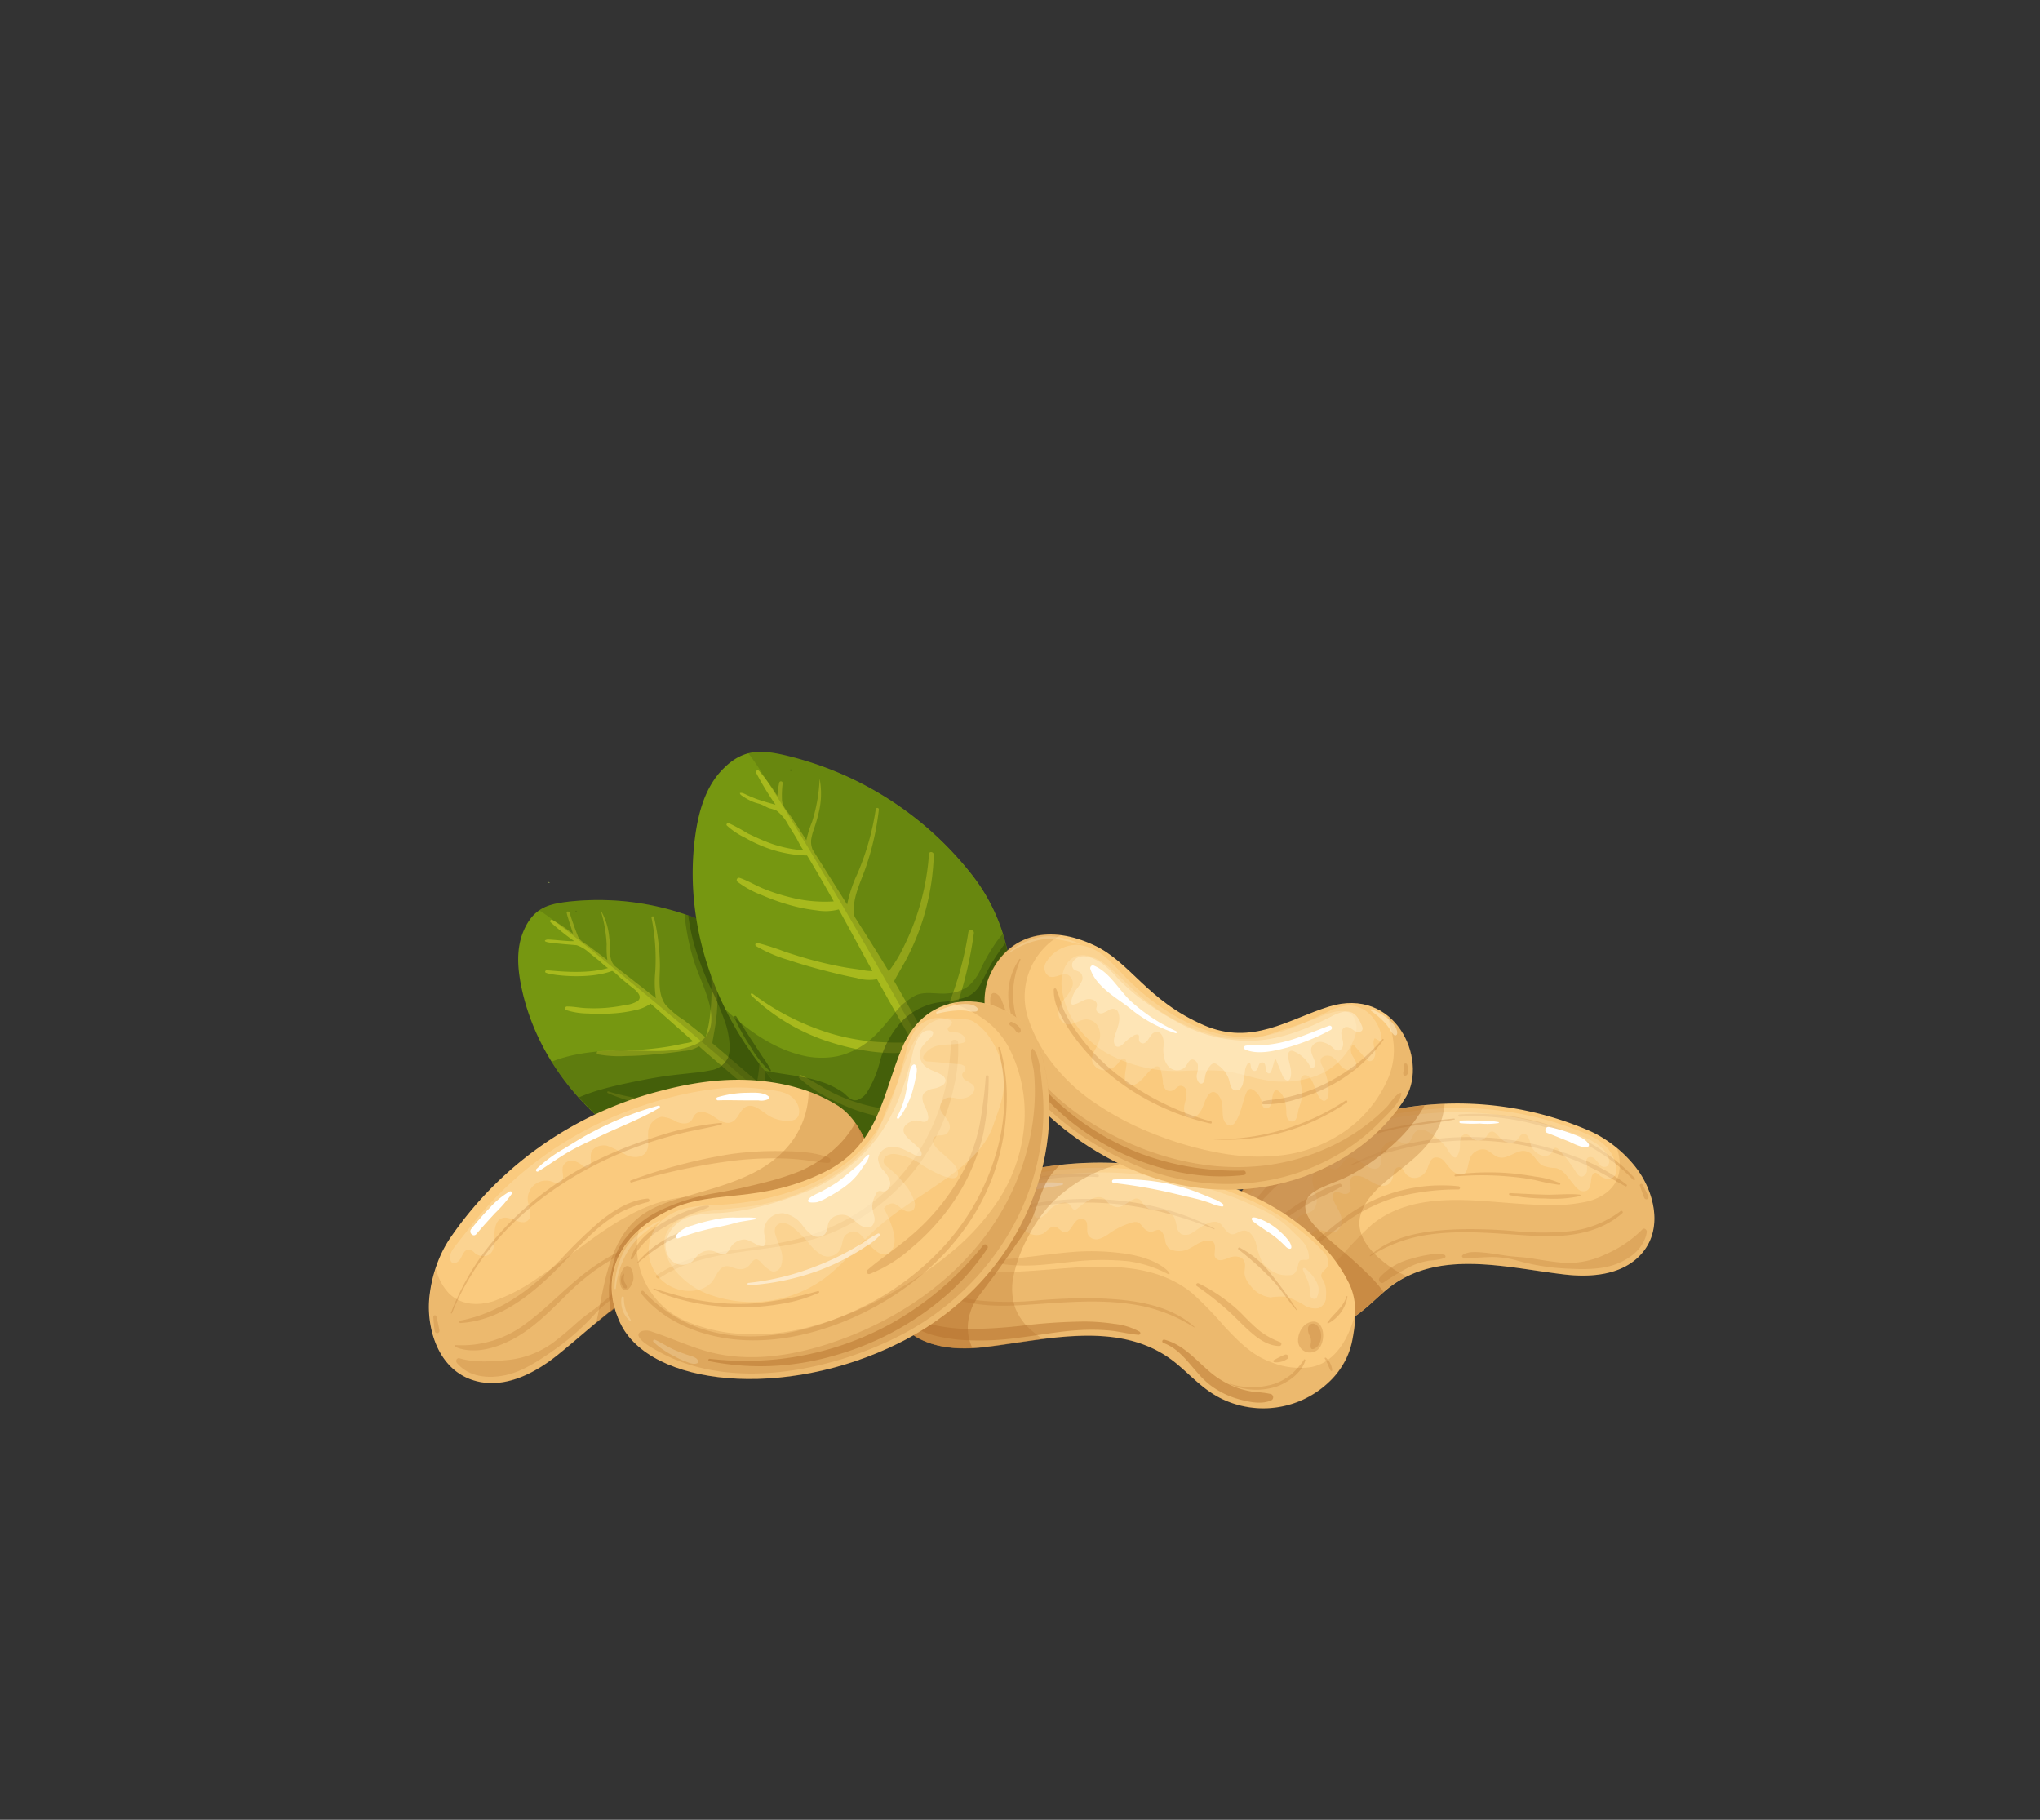 <svg id="Cashew" xmlns="http://www.w3.org/2000/svg" viewBox="0 0 370 330"><rect x="0" y="0" width="370" height="330" fill="#333333" stroke="none"/><defs><style>.cls-1{fill:#769711;}.cls-2{fill:#a7b91d;}.cls-3{opacity:0.15;}.cls-19,.cls-4{fill:#182d04;}.cls-10,.cls-17,.cls-5,.cls-9{opacity:0.25;}.cls-19,.cls-6{opacity:0.37;}.cls-7{fill:#faca7e;}.cls-11,.cls-12,.cls-14,.cls-8,.cls-9{fill:#b6732e;}.cls-10,.cls-11,.cls-12,.cls-14,.cls-16,.cls-17,.cls-18,.cls-19,.cls-8,.cls-9{isolation:isolate;}.cls-8{opacity:0.2;}.cls-10,.cls-16{fill:#fff0cf;}.cls-11{opacity:0.3;}.cls-12,.cls-15,.cls-16{opacity:0.5;}.cls-13{fill:#fff;}.cls-14{opacity:0.49;}.cls-17{fill:#d59039;}.cls-18{fill:#e4ff71;opacity:0.4;}</style></defs><path class="cls-1" d="M123.14,211.65c3.43,1.34,7.14,2.31,10.79,1.77a23.82,23.82,0,0,0,11.71-6.17,13.72,13.72,0,0,0,1.31-1.44,10.06,10.06,0,0,0,1.76-3.17c.65-2.09,0-4.31-.33-6.4a76.26,76.26,0,0,0-2.12-10.37,27.31,27.31,0,0,0-12-15.36,49.1,49.1,0,0,0-31.15-7c-4,.45-6.45,1.34-8.16,5.33-1.34,3.14-1.09,6.73-.4,10.07C97.59,193.73,109.08,206.16,123.14,211.65Z"/><path class="cls-2" d="M139.54,200.87c.89.75,1.8,1.56,2.72,2.36-.46.37-.91.78-1.39,1.13a18,18,0,0,1-2.57,1.54,18.8,18.8,0,0,1-5.67,1.72,25.2,25.2,0,0,1-5.95.11c-1.88-.17-3.71-.71-5.58-.87-.24,0-.39.36-.15.47a20.18,20.18,0,0,0,5.83,1.39,25.93,25.93,0,0,0,6.1.09,20.63,20.63,0,0,0,6.22-1.67,12.54,12.54,0,0,0,4.37-2.89,29.83,29.83,0,0,0,2.95,2.17,14.92,14.92,0,0,0,1.31-1.44c-.92-.73-1.83-1.46-2.72-2.22a39.29,39.29,0,0,0,.94-9.67,44,44,0,0,0-1.39-9.81.4.4,0,0,0-.78.16,39.1,39.1,0,0,1,.84,9.59,44.12,44.12,0,0,1-.38,4.73,35.31,35.31,0,0,1-.76,3.68c-1.47-1.28-2.93-2.56-4.4-3.82l-.36-.31a10.13,10.13,0,0,0,.07-1.65c0-.81.15-1.63.2-2.45a44.87,44.87,0,0,0,.06-4.92,59.1,59.1,0,0,0-1.23-9.74.42.42,0,0,0-.51-.3.42.42,0,0,0-.31.48,49,49,0,0,1,.92,9.66c0,1.54-.07,3.07-.2,4.61a22.23,22.23,0,0,1-.3,2.57,4.77,4.77,0,0,1-.13.51l-7.64-6.53-.44-.36a5.37,5.37,0,0,1,.13-.92c.15-.89.32-1.78.45-2.68a34.65,34.65,0,0,0,.34-5.29,35.15,35.15,0,0,0-1.75-10.57c-.14-.43-.83-.29-.7.15a35.6,35.6,0,0,1,1.37,10.36,37,37,0,0,1-.44,5.15A21.47,21.47,0,0,1,128,188v.14c-1.29-1.06-2.6-2.09-3.91-3.12a15.66,15.66,0,0,1-3.4-2.83c-1.46-2.08-1-4.8-1-7.16a40.36,40.36,0,0,0-1.07-8.69c-.07-.28-.51-.19-.45.09a38,38,0,0,1,.68,9.76,19.93,19.93,0,0,0,.11,4.82l-7.48-5.85a3.07,3.07,0,0,1-.68-1.22,6.93,6.93,0,0,1-.17-1.57,14.37,14.37,0,0,0-.13-2.36,12,12,0,0,0-1.58-5,24.64,24.64,0,0,1,1.11,6.25,16,16,0,0,0,.13,2.85c-1.06-.82-2.13-1.63-3.2-2.43-.79-.59-1.8-1-2.18-2-.31-.76-1.25-3.3-1.43-4.11-.07-.32-.62-.39-.57-.07.09.64,1,3.23,1.16,3.85a30.41,30.41,0,0,0-3.75-2.53c-.25-.13-.56.18-.34.4a44.42,44.42,0,0,0,4.28,3.44c-1,.09-3.84-.29-4.79-.28-.28,0-1,.27,0,.49s5.08.5,5.26.54a6.4,6.4,0,0,1,2.24,1.34l1.78,1.42c.22.17,1.49,1.42,1.7,1.36-4.25,1.3-10.16.44-11.2.43-.21,0-.35.32-.13.43.92.47,7.76,1.3,12-.31.17-.07,1.29,1,1.46,1.18l1.65,1.37c.68.58,2.74,1.84,1.58,2.89a5.64,5.64,0,0,1-2.4.76c-.89.19-1.79.32-2.69.42a26.74,26.74,0,0,1-4,.12c-1.26,0-2.54-.32-3.78-.3a.34.34,0,0,0-.32.36.33.33,0,0,0,.2.29,13.21,13.21,0,0,0,4,.62,30.14,30.14,0,0,0,4.25,0,24.3,24.3,0,0,0,4.07-.56,7.8,7.8,0,0,0,3-1.22c2.58,2.26,5.13,4.55,7.69,6.82a6,6,0,0,1-1.5.37c-.73.15-1.47.31-2.21.45-1.47.27-3,.46-4.46.6s-3.23.23-4.85.28a38,38,0,0,0-4.27.15.27.27,0,0,0-.17.34.29.29,0,0,0,.17.17,21.17,21.17,0,0,0,5.21.3c1.65,0,3.3-.13,5-.28s3.54-.34,5.29-.62a6.38,6.38,0,0,0,2.89-.85c1.1,1,2.2,1.93,3.31,2.88l4.73,4.06a51.26,51.26,0,0,1-5.15,1.77,32.49,32.49,0,0,1-6.42,1.07,36.81,36.81,0,0,1-12.94-1.6c-.2-.06-.27.21-.09.3a29.57,29.57,0,0,0,13.25,2.47,27.38,27.38,0,0,0,12.41-3.11Z"/><g class="cls-3"><path class="cls-4" d="M134.24,170.51a49.1,49.1,0,0,0-31.15-7,11.49,11.49,0,0,0-5.32,1.59c3.12,1.42,40.54,32.5,48.81,41.11l.37-.44a10.06,10.06,0,0,0,1.76-3.17c.65-2.09,0-4.31-.33-6.4a76.26,76.26,0,0,0-2.12-10.37A27.31,27.31,0,0,0,134.24,170.51Z"/></g><g class="cls-3"><path class="cls-4" d="M104.49,165.47a.16.16,0,1,0-.16-.16A.16.16,0,0,0,104.49,165.47Z"/></g><g class="cls-5"><path class="cls-4" d="M148.38,196.24a76.26,76.26,0,0,0-2.12-10.37,27.31,27.31,0,0,0-12-15.36,47.77,47.77,0,0,0-10.11-4.73c.13,1.36.33,2.72.59,4.06a37.91,37.91,0,0,0,1.31,5c.51,1.47,1.13,2.89,1.67,4.34.83,2.22,1.7,4.8,1.11,7.19a4.83,4.83,0,0,1-3.12,3.19c-3.4,1.37-7.31,1-10.89.95-4.68-.06-9.42.13-13.88,1.68l-.89.34a48.16,48.16,0,0,0,23.11,19.12c3.43,1.34,7.14,2.31,10.79,1.77a23.82,23.82,0,0,0,11.71-6.17,13.72,13.72,0,0,0,1.31-1.44,10.06,10.06,0,0,0,1.76-3.17C149.36,200.55,148.75,198.33,148.38,196.24Z"/></g><g class="cls-6"><path class="cls-4" d="M148.38,196.23a76.26,76.26,0,0,0-2.12-10.37,27.31,27.31,0,0,0-12-15.36,47.68,47.68,0,0,0-9.43-4.49,38.47,38.47,0,0,0,1,5,54,54,0,0,0,3.12,8.25,52.54,52.54,0,0,1,2.7,6.49,15.7,15.7,0,0,1,.65,3.33,6.22,6.22,0,0,1-.25,2.71,4.12,4.12,0,0,1-3.11,2.29,27.21,27.21,0,0,1-3.24.48c-1.31.15-2.62.28-3.93.44-2.42.3-4.8.76-7.19,1.25-2.07.43-4.13.89-6.15,1.5A29.36,29.36,0,0,0,105,199a48.38,48.38,0,0,0,18.17,12.59c3.43,1.34,7.14,2.31,10.79,1.77a23.82,23.82,0,0,0,11.71-6.17,15.5,15.5,0,0,0,1.29-1.4,10.06,10.06,0,0,0,1.76-3.17C149.36,200.54,148.75,198.32,148.38,196.23Z"/></g><path class="cls-1" d="M145.7,201.41c3.43,3,7.34,5.7,11.81,6.59,4.31.86,11.09.1,16.21-2.26a19.74,19.74,0,0,0,2.13-1.13,12.27,12.27,0,0,0,3.38-3c1.64-2.16,1.85-5,2.3-7.58.75-4.32,1.73-8.55,1.89-13a33.77,33.77,0,0,0-7.55-22.91A60.76,60.76,0,0,0,142.55,137c-4.81-1.14-8.07-1.14-11.73,2.78-2.88,3.09-4.09,7.37-4.69,11.54C123.48,169.85,131.64,189.13,145.7,201.41Z"/><path class="cls-2" d="M169.31,195.76c.72,1.25,1.43,2.56,2.17,3.88-.7.24-1.39.53-2.09.73a22.54,22.54,0,0,1-3.64.72,23.37,23.37,0,0,1-7.32-.38,31.37,31.37,0,0,1-7-2.36c-2.11-1-4-2.4-6.12-3.37-.28-.12-.61.26-.38.49a24.5,24.5,0,0,0,6.2,4.06,31.84,31.84,0,0,0,7.06,2.66,25.25,25.25,0,0,0,7.94.68,15.49,15.49,0,0,0,6.3-1.53A38.39,38.39,0,0,0,175,205.1a19.74,19.74,0,0,0,2.13-1.13c-.76-1.23-1.52-2.46-2.24-3.72A47.82,47.82,0,0,0,180,189.4a54.07,54.07,0,0,0,2.51-12,.5.5,0,1,0-1-.13,48.22,48.22,0,0,1-3,11.5,54.71,54.71,0,0,1-2.42,5.35,41.87,41.87,0,0,1-2.44,4c-1.17-2.1-2.33-4.2-3.51-6.29-.1-.17-.19-.34-.29-.5a13,13,0,0,0,.78-1.89c.39-.94.85-1.84,1.25-2.77A57.66,57.66,0,0,0,174,181a71.57,71.57,0,0,0,2.64-11.84.51.51,0,0,0-.51-.51.5.5,0,0,0-.49.37,59.77,59.77,0,0,1-3,11.62c-.65,1.79-1.36,3.55-2.16,5.28a23.25,23.25,0,0,1-1.43,2.87,5.14,5.14,0,0,1-.37.54c-2-3.61-4.08-7.21-6.15-10.8l-.36-.61c.19-.35.36-.7.54-1,.55-1,1.12-1.93,1.65-2.92a43.34,43.34,0,0,0,5-19c0-.55-.83-.69-.87-.12a44.2,44.2,0,0,1-2.76,12.64,46.05,46.05,0,0,1-2.67,5.8A25.06,25.06,0,0,1,161.3,176a.76.76,0,0,1-.11.14c-2-3.34-4.1-6.61-6.19-9.9-.62-3,1-6,2-8.86a49,49,0,0,0,2.4-10.56.27.27,0,0,0-.25-.31.28.28,0,0,0-.31.24,47.54,47.54,0,0,1-3.3,11.63,24.54,24.54,0,0,0-1.89,5.65l-6.26-9.94a4,4,0,0,1-.28-1.7,9,9,0,0,1,.47-1.91c.31-.92.61-1.84.83-2.79a14.39,14.39,0,0,0,.25-6.46A30.17,30.17,0,0,1,147.3,149a19.93,19.93,0,0,0-1.05,3.37q-1.33-2.1-2.7-4.17c-.67-1-1.68-1.91-1.72-3.18a17.68,17.68,0,0,1,.13-3,.32.32,0,0,0-.31-.33.31.31,0,0,0-.32.24,19.25,19.25,0,0,0-.34,2.4,38.62,38.62,0,0,0-3.31-4.53c-.23-.26-.72,0-.55.32a52.76,52.76,0,0,0,3.53,5.8c-1.14-.29-2.26-.62-3.37-1-.55-.2-1.1-.44-1.64-.67s-1-.57-1.45-.44c0,.27.29.44.51.58a9.85,9.85,0,0,0,2,1.07c.35.13.72.22,1.08.33.62.19,1.14.55,1.73.79a5.84,5.84,0,0,1,1.36.44,7.75,7.75,0,0,1,2.05,2.5l1.48,2.39c.18.29,1.13,2.28,1.41,2.29a22.48,22.48,0,0,1-6.81-1.55c-1.16-.45-2.3-1-3.41-1.52a32.47,32.47,0,0,0-3.43-1.86c-.24-.09-.54.22-.33.44a13.41,13.41,0,0,0,3.25,2.18,26.63,26.63,0,0,0,3.86,1.82,22.47,22.47,0,0,0,7.43,1.42c1.67,2.74,3.27,5.53,4.84,8.33a25.09,25.09,0,0,1-8.09-.79,33.36,33.36,0,0,1-4.66-1.52c-1.44-.58-2.81-1.45-4.28-1.94a.41.41,0,0,0-.4.71,17.2,17.2,0,0,0,4.39,2.4,39.4,39.4,0,0,0,4.95,1.77,30.44,30.44,0,0,0,5,1,9.48,9.48,0,0,0,4-.17c2.06,3.71,4.06,7.44,6.1,11.16a7.14,7.14,0,0,1-1.9-.2c-.92-.13-1.85-.25-2.76-.4-1.83-.31-3.65-.71-5.45-1.17s-3.85-1.09-5.76-1.72a46.14,46.14,0,0,0-5-1.6.32.32,0,0,0-.36.27.31.31,0,0,0,.12.3,26.12,26.12,0,0,0,5.93,2.54c1.94.65,3.91,1.23,5.89,1.75s4.26,1.09,6.41,1.5a7.94,7.94,0,0,0,3.72.22q1.31,2.38,2.64,4.74c1.27,2.24,2.54,4.47,3.8,6.71a60.46,60.46,0,0,1-6.73-.1,40.17,40.17,0,0,1-7.92-1.45,45.89,45.89,0,0,1-14.39-7.29c-.2-.16-.4.13-.23.3A36.39,36.39,0,0,0,150.62,189c4.92,1.56,10.58,2.52,15.75,1.6Q167.78,193.12,169.31,195.76Z"/><g class="cls-5"><path class="cls-4" d="M180.27,171.47a34,34,0,0,0-2.37,4.2,8.7,8.7,0,0,1-2.2,3.1,7,7,0,0,1-3.76,1.37c-1.92.21-4-.44-5.84.34a12.29,12.29,0,0,0-4.13,3.59c-1.05,1.23-2.05,2.52-3.22,3.65a14.23,14.23,0,0,1-6.61,3.76,14.79,14.79,0,0,1-7.06-.2c-5.12-1.32-9.64-4.6-13.46-8.18a59.8,59.8,0,0,0,14.08,18.31c3.43,3,7.34,5.7,11.81,6.59,4.31.86,11.09.1,16.21-2.26a19.74,19.74,0,0,0,2.13-1.13,12.27,12.27,0,0,0,3.38-3c1.64-2.16,1.85-5,2.3-7.58.75-4.32,1.73-8.55,1.89-13a34.57,34.57,0,0,0-1.52-11.7A18.87,18.87,0,0,0,180.27,171.47Z"/></g><g class="cls-6"><path class="cls-4" d="M179.91,174.6c-.77,1.29-1.41,2.66-2.15,4a5,5,0,0,1-2.74,2.3,18.55,18.55,0,0,1-4.3.81,12,12,0,0,0-7.46,3.82,17.44,17.44,0,0,0-3.64,6.86A19.69,19.69,0,0,1,157.3,198a3.47,3.47,0,0,1-1.81,1.48c-1.15.3-1.81-.8-2.62-1.39a15.53,15.53,0,0,0-4.19-2,21.93,21.93,0,0,0-3-.75c-2.17-.42-4.37-.66-6.53-1.09l-.44-.1a57.79,57.79,0,0,0,7,7.25c3.43,3,7.34,5.7,11.81,6.59,4.31.86,11.09.1,16.21-2.26a19.74,19.74,0,0,0,2.13-1.13,12.27,12.27,0,0,0,3.38-3c1.64-2.16,1.85-5,2.3-7.58.75-4.32,1.73-8.55,1.89-13a35.26,35.26,0,0,0-1.08-10A39.9,39.9,0,0,0,179.91,174.6Z"/></g><g class="cls-3"><path class="cls-4" d="M175.87,158.21A60.75,60.75,0,0,0,142.55,137c-2.65-.63-4.82-.91-6.85-.38,3,3,33.52,54.82,39.54,68.31l.61-.36a12.27,12.27,0,0,0,3.38-3c1.64-2.16,1.85-5,2.3-7.58.75-4.32,1.73-8.55,1.89-13A33.76,33.76,0,0,0,175.87,158.21Z"/></g><g class="cls-3"><path class="cls-4" d="M143.44,139.87a.19.19,0,0,0,.15-.24.23.23,0,0,0-.15-.15.19.19,0,0,0-.15.24A.23.23,0,0,0,143.44,139.87Z"/></g><path class="cls-7" d="M221.93,230.07a12.3,12.3,0,0,0,1.21,3.38,5.29,5.29,0,0,0,.29.52,13.53,13.53,0,0,0,2.65,3.24,16,16,0,0,0,18.07,2.45c2.91-1.5,4.88-3.76,7.32-5.78,9.09-7.53,21.64-4,32.27-2.77,4.75.56,10.07.13,13.48-3.22s3.41-8,1.78-12.14a16.75,16.75,0,0,0-2.69-4.53,23,23,0,0,0-5.06-4.53,20.14,20.14,0,0,0-3.2-1.73,60.39,60.39,0,0,0-42.32-1.91c-6.58,2.06-12.53,5-17.59,9.79-.59.57-1.16,1.15-1.7,1.76a25.63,25.63,0,0,0-4.05,6C221,223.54,221.31,226.92,221.93,230.07Z"/><path class="cls-8" d="M221.4,225.46c1,3.88,3.19,8.25,7.49,9a13,13,0,0,0,6.73-.86c3.26-1.18,5.5-3.57,7.84-6a60.3,60.3,0,0,1,5.4-5.56c5.82-4.73,13.58-4.72,20.69-4.21,3.41.24,6.82.6,10.25.66a29.7,29.7,0,0,0,8.25-.64c2.67-.71,5.06-2.36,5.61-5.23a8.58,8.58,0,0,0-.43-4.46,24.14,24.14,0,0,1,3.08,3.07c3.83,4.6,5.62,12.05.91,16.67-3.41,3.35-8.73,3.78-13.48,3.22-10.63-1.25-23.18-4.76-32.27,2.77-2.44,2-4.41,4.28-7.32,5.78a16,16,0,0,1-18.07-2.45,13.49,13.49,0,0,1-3-3.76,12.28,12.28,0,0,1-1.2-3.38A23.91,23.91,0,0,1,221.4,225.46Z"/><path class="cls-9" d="M264.71,202.09c12.38-.89,24.26,3.46,31.84,11.61.18.19-.2.4-.38.21-7.33-7.69-19.65-12.13-31.44-11.4C264.41,202.53,264.39,202.12,264.71,202.09Z"/><path class="cls-9" d="M245.1,211.16c12.18-6.34,27.58-6.36,40.23-1.54A33.93,33.93,0,0,1,295,214.8a.19.19,0,0,1-.23.31c-2.76-1.5-5.4-3.11-8.31-4.36a48.76,48.76,0,0,0-9.36-2.9,51.8,51.8,0,0,0-20.68,0,63.82,63.82,0,0,0-11.22,3.45C245.08,211.33,245,211.2,245.1,211.16Z"/><path class="cls-9" d="M248.46,227.7c4.2-3.79,10.44-4.56,15.88-4.77a91.93,91.93,0,0,1,10.23.31,50.83,50.83,0,0,0,9.79.07,18.56,18.56,0,0,0,9.58-3.7c.22-.18.53.19.32.37-4.55,4-10.69,4.44-16.47,4.1-6.51-.37-13-1.16-19.48-.06a26.29,26.29,0,0,0-9.77,3.78C248.48,227.84,248.4,227.75,248.46,227.7Z"/><path class="cls-10" d="M279,210.7a2.8,2.8,0,0,0,.87.7,7.64,7.64,0,0,0,2.27.41c1.47.23,2.41,2,3.31,3a4,4,0,0,0,1,1,1.43,1.43,0,0,0,1.33.1c.78-.41.72-1.52.88-2.39.08-.41.34-.88.75-.85a1.17,1.17,0,0,1,.57.35,2.85,2.85,0,0,0,1.52.75A1.49,1.49,0,0,0,293,213a2.1,2.1,0,0,0,.12-1.26c-.57-4.53-4.83-6-8.6-7.37a60,60,0,0,0-10.12-2.63,60.73,60.73,0,0,0-20.66.16,64.52,64.52,0,0,0-8,2,45.74,45.74,0,0,0-15.59,8c-4.16,3.43-7.76,8.43-6.52,14.11a5,5,0,0,0,1.2,2.49,2.41,2.41,0,0,0,2.55.64c.79-.34,1.27-1.17,2.05-1.51,1.33-.58,2.75.45,4,1.1a8.36,8.36,0,0,0,2.44.77,2.55,2.55,0,0,0,1.42-.11,2,2,0,0,0,1-1.69,6.15,6.15,0,0,0-.31-2c-.22-.79-.38-1.77.23-2.32,1-.94,2.71.48,4,0,1-.37,1.32-1.8,1-2.87s-1.07-2-1.39-3a1.33,1.33,0,0,1,0-1c.41-.81,1.47,0,2,0a1,1,0,0,0,1.09-.56,1.4,1.4,0,0,0,.05-.54c0-.93-.32-2.1.86-2.18,1.42-.1,2.29.8,3.48,1.38,1.58.78,3,.53,3.35-1.32a3.9,3.9,0,0,1,.31-1.11.94.94,0,0,1,.94-.53c.5.1.69.7,1,1.12a2.08,2.08,0,0,0,2.06.8,2.59,2.59,0,0,0,1.78-1.37c.42-.82.56-2,1.42-2.27a1.79,1.79,0,0,1,1.78.65c.85.92,1.53,2.32,3,2.41s1.18-2.19,1.81-3.23a2.52,2.52,0,0,1,2.61-1.3c.93.25,1.56,1.17,2.49,1.41,1.7.44,3.36-1.6,5-1.08C277.89,209.07,278.39,210,279,210.7Z"/><path class="cls-10" d="M236.33,220.25a6.85,6.85,0,0,0,1.69-.67,2.62,2.62,0,0,0,.71-2.61c-.18-.93-.6-1.82-.69-2.76-.13-1.24.74-2.93,2.21-2.77,1.09.12,1.56,1.2,2.71.15.35-.33.57-.78.89-1.14,1.2-1.37,2.76.2,3.85.89.73.47,1.75.92,2.39.34s.28-1.7.33-2.6a2.53,2.53,0,0,1,2.81-2.22,2.31,2.31,0,0,1,.52.12c.43.17.84.48,1.3.41.95-.13,1-1.55,1.72-2.18a1.73,1.73,0,0,1,1.64-.25,5.24,5.24,0,0,1,1.48.87,9.88,9.88,0,0,1,2.44,2.3c.3.45,1.4,2.59,2,1.45a3.83,3.83,0,0,0,.47-1.65,6.27,6.27,0,0,1,.09-1.37,1.07,1.07,0,0,1,.93-.88c.54,0,.9.54,1.34.85a1.81,1.81,0,0,0,2.37-.35c.26-.34.43-.8.82-.94.65-.24,1.18.5,1.62,1,.75.9,2.24,1.38,3.09.56.43-.41.68-1.12,1.27-1.19s1.08.83,1.19,1.55a3.08,3.08,0,0,0,2.26,2.41,1.53,1.53,0,0,0,1.72-.63c.17-.32.28-.78.64-.8a.72.72,0,0,1,.52.3,24.39,24.39,0,0,1,3.18,4.11c.21.33.46.71.84.8.54.12,1-.4,1.15-.94a5.94,5.94,0,0,0-.1-1.63,1,1,0,0,1,.08-.62c.24-.46.94-.41,1.35-.1a12.35,12.35,0,0,1,1,1.17,1.08,1.08,0,0,0,1.39.23,1.11,1.11,0,0,0,.3-.8c0-1.86-2.08-3.22-3.53-4a29.94,29.94,0,0,0-4.12-1.53,60,60,0,0,0-10.12-2.63,60.73,60.73,0,0,0-20.66.16,64.52,64.52,0,0,0-8,2,56.17,56.17,0,0,0-7.69,3c-5.11,2.48-11,7.15-13,12.68a6.36,6.36,0,0,0-.08,4.81,1.33,1.33,0,0,0,.53.64c.55.3,1.23-.14,1.58-.66a5.87,5.87,0,0,1,1.06-1.54,2.48,2.48,0,0,1,2.55,0,20.85,20.85,0,0,0,2.37,1.29,2,2,0,0,0,2.39-.65c.56-1-.36-2.48.32-3.43A1.74,1.74,0,0,1,236.33,220.25Z"/><path class="cls-11" d="M251.15,229c-2.67-2.09-5.46-5.2-4.34-8.85,1-3.17,3.91-5.44,6.4-7.43s5.08-3.94,6.81-6.73a12.08,12.08,0,0,0,2-5.84A62.9,62.9,0,0,0,245.69,203c-6.58,2.06-12.53,5-17.59,9.79-.59.57-1.16,1.15-1.7,1.76a25.63,25.63,0,0,0-4.05,6c-1.41,2.94-1.08,6.32-.46,9.47a12.3,12.3,0,0,0,1.21,3.38,5.29,5.29,0,0,0,.29.52,13.53,13.53,0,0,0,2.65,3.24,16,16,0,0,0,18.07,2.45c2.91-1.5,4.88-3.76,7.32-5.78a19.47,19.47,0,0,1,3.69-2.4A18.87,18.87,0,0,1,251.15,229Z"/><path class="cls-12" d="M248.91,231.86a77.41,77.41,0,0,0-6.28-5.73c-1.23-1.07-2.49-2.09-3.62-3.26s-2.18-2.43-2.27-4c-.11-2,1.82-3,3.35-3.67,1.19-.54,2.42-1,3.61-1.51a28.71,28.71,0,0,0,3.6-2,39.48,39.48,0,0,0,6.79-5.5,26.83,26.83,0,0,0,4.3-5.74A63.48,63.48,0,0,0,245.74,203c-6.57,2.06-12.53,5-17.58,9.79-.6.56-1.16,1.15-1.71,1.76a26.27,26.27,0,0,0-4,6c-1.41,2.94-1.08,6.33-.46,9.48a12.64,12.64,0,0,0,1.21,3.38l.29.52a13.29,13.29,0,0,0,2.65,3.23,16,16,0,0,0,18.07,2.45c2.68-1.37,4.57-3.4,6.76-5.29A23.13,23.13,0,0,0,248.91,231.86Z"/><path class="cls-9" d="M264.58,215.12a29.56,29.56,0,0,0-20.32,5.37c-2.73,2-5.18,4.26-7.94,6.17a22,22,0,0,1-4.47,2.38c-1.84.71-3.94,1.37-5.87.65-.41-.15-.72.55-.3.73,3.17,1.35,6.57-.26,9.28-2,2.87-1.82,5.45-4,8.16-6.07a30.59,30.59,0,0,1,9.69-5.12,44.17,44.17,0,0,1,11.77-1.53.3.3,0,0,0,0-.58Z"/><path class="cls-9" d="M263.73,202.84a97.86,97.86,0,0,0-12.16,1.88,55.67,55.67,0,0,0-11.72,3.43,29.6,29.6,0,0,0-8.79,5.78,24.31,24.31,0,0,0-6,8.3c-.11.28.33.44.48.2a31.16,31.16,0,0,1,6.48-7.8,47.6,47.6,0,0,1,8.76-5.61,52.27,52.27,0,0,1,11.11-4c3.93-1,7.94-1.24,11.9-2C263.91,203.06,263.87,202.83,263.73,202.84Z"/><path class="cls-9" d="M243,214.65a14.36,14.36,0,0,0-4.12,1.68,37.77,37.77,0,0,0-4.07,2.4,32.93,32.93,0,0,0-6.77,6.14.11.11,0,0,0,0,.15.11.11,0,0,0,.11,0,61.31,61.31,0,0,1,7.27-5.56c1.22-.78,2.46-1.53,3.75-2.2a37.3,37.3,0,0,0,4-2,.32.32,0,0,0,.11-.45A.32.32,0,0,0,243,214.65Z"/><path class="cls-9" d="M283,214.58a16.31,16.31,0,0,0-4.54-1.21c-1.49-.27-3-.47-4.49-.61a46.18,46.18,0,0,0-10,.24c-.21,0-.22.35,0,.33a54.8,54.8,0,0,1,9.5,0,45.43,45.43,0,0,1,4.94.66,36.73,36.73,0,0,0,4.42.87.18.18,0,0,0,.16-.21A.14.14,0,0,0,283,214.58Z"/><path class="cls-13" d="M271.83,203.49a12.6,12.6,0,0,0-3.24-.21,26,26,0,0,0-3.64-.07c-.24,0-.36.43-.07.47a22.71,22.71,0,0,0,3.5.06,13.28,13.28,0,0,0,3.45-.09.1.1,0,0,0,0-.12A.08.08,0,0,0,271.83,203.49Z"/><path class="cls-13" d="M288.15,207.46c-.58-1-2-1.46-3-1.86a29.7,29.7,0,0,0-4.23-1.24.57.57,0,0,0-.64.49.56.56,0,0,0,.34.6c1.26.45,2.51,1,3.75,1.47,1,.42,2.37,1.24,3.5,1.09a.38.38,0,0,0,.33-.41A.58.58,0,0,0,288.15,207.46Z"/><path class="cls-9" d="M286.55,216.64c-2.07-.23-4.25.06-6.34,0s-4.23-.18-6.33-.28c-.21,0-.26.33-.05.37a35,35,0,0,0,6.38.61,22.78,22.78,0,0,0,6.38-.44.15.15,0,0,0,.06-.19A.14.14,0,0,0,286.55,216.64Z"/><path class="cls-9" d="M297.82,223a21.1,21.1,0,0,1-6.63,4.46,15.26,15.26,0,0,1-8.77,1.42c-1.52-.16-3-.42-4.55-.67s-3.05-.27-4.58-.49c-1.32-.18-2.64-.43-4-.56s-3-.29-4,.41a.29.29,0,0,0-.08.39.33.33,0,0,0,.15.11,5.6,5.6,0,0,0,2,0c.85,0,1.7-.08,2.54-.1a16.56,16.56,0,0,1,5,.55,40,40,0,0,0,9.28,1.53c2.94.14,6.2.24,9-.84,2.59-1,5-2.88,5.5-5.75C298.75,223,298.19,222.53,297.82,223Z"/><path class="cls-9" d="M261.93,227.54a5.57,5.57,0,0,0-2.81,0,23.45,23.45,0,0,0-3.41.8,11.23,11.23,0,0,0-5.45,3.3c-.42.48.12,1.3.7.92a40.9,40.9,0,0,1,5.23-3.07,13.6,13.6,0,0,1,3-.88,12.52,12.52,0,0,0,2.78-.46A.32.32,0,0,0,261.93,227.54Z"/><path class="cls-9" d="M298.92,216.88c-.31-.71-.67-1.38-1-2.07-.14-.27-.59-.08-.49.2.25.74.49,1.46.78,2.18a.43.43,0,0,0,.39.29.36.36,0,0,0,.34-.2A.41.41,0,0,0,298.92,216.88Z"/><path class="cls-7" d="M157.83,209a13.54,13.54,0,0,1,.84,3.82v.65a15.14,15.14,0,0,1-.58,4.54,17.49,17.49,0,0,1-15.33,12.72c-3.57.3-6.7-.65-10.14-1.11-12.78-1.72-22.38,8.79-31.5,16.1-4.08,3.27-9.26,5.95-14.36,4.82s-7.81-5.47-8.67-10.23a18.19,18.19,0,0,1-.13-5.75A24.94,24.94,0,0,1,80,227.43,21.66,21.66,0,0,1,82,224a66,66,0,0,1,38.12-26.26c7.29-1.89,14.48-2.65,22-1.1.87.18,1.74.4,2.59.65a28.2,28.2,0,0,1,7.23,3.21C154.93,202.41,156.58,205.74,157.83,209Z"/><path class="cls-8" d="M155.66,204.44c1.31,4.16,1.81,9.49-1.72,12.69a14.28,14.28,0,0,1-6.74,3.1c-3.71.78-7.17-.13-10.76-1.06a62.72,62.72,0,0,0-8.22-2c-8.13-1-15.32,3.47-21.62,8.06-3,2.2-6,4.5-9.11,6.54a32.66,32.66,0,0,1-8,4.19c-2.89.88-6.06.73-8.23-1.61a9.43,9.43,0,0,1-2.2-4.35A25.58,25.58,0,0,0,78,234.58c-.9,6.48,1.76,14.42,8.8,16,5.1,1.13,10.28-1.55,14.36-4.82,9.12-7.31,18.72-17.82,31.51-16.1,3.43.46,6.56,1.41,10.13,1.11A17.51,17.51,0,0,0,158.12,218a14.9,14.9,0,0,0,.55-5.19,13.61,13.61,0,0,0-.84-3.83A27,27,0,0,0,155.66,204.44Z"/><path class="cls-10" d="M141.22,203.05a6.31,6.31,0,0,0,2.12.18,2.21,2.21,0,0,0,.91-.25c.86-.5.84-1.8.41-2.7-1.16-2.42-3.77-2.45-6.13-2.76a34.9,34.9,0,0,0-8.36-.1,62,62,0,0,0-8.86,1.66,71.07,71.07,0,0,0-8.54,2.81A66.3,66.3,0,0,0,93.53,213.7a64.93,64.93,0,0,0-7.86,8.3l-2.82,3.6c-.62.8-1.73,2.09-1,3.21.43.63,1.42,0,1.75-.69s.72-1.6,1.48-1.53a2,2,0,0,1,1,.59,2.34,2.34,0,0,0,2.44.44c1.15-.58,1.21-2.17,1.17-3.45s.19-2.91,1.42-3.29c1.54-.47,3.39,1.5,4.61.45,1-.85.13-2.4,0-3.69a3.33,3.33,0,0,1,4.08-3.46c.64.19,1.35.57,1.9.2.85-.56.09-1.92.41-2.89a1.65,1.65,0,0,1,1.6-1,3.07,3.07,0,0,1,1.82.79,1.35,1.35,0,0,0,.8.45c.49,0,.81-.53.84-1a7.91,7.91,0,0,1,0-1.46c.2-1.25,1.8-1.78,3-1.48a22.74,22.74,0,0,1,3.4,1.66c1.16.51,2.71.58,3.5-.4s.4-2.38.48-3.62a3,3,0,0,1,2.45-2.91,6.1,6.1,0,0,1,2.71.9c.89.39,2.08.52,2.69-.23.25-.31.35-.73.61-1,.78-1,2.35-.46,3.38.25s2.28,1.57,3.41,1,1.38-2.2,2.51-2.74c1.37-.66,2.77.73,4.05,1.57A6.23,6.23,0,0,0,141.22,203.05Z"/><path class="cls-11" d="M158.7,213.5v-.66a13.54,13.54,0,0,0-.84-3.82c-1.25-3.28-2.9-6.61-5.9-8.52a26.7,26.7,0,0,0-5.29-2.58,15.74,15.74,0,0,1-4.45,10.74c-4.37,4.52-10.69,6.22-16.53,7.93-3,.88-6.19,1.72-8.81,3.43a13.8,13.8,0,0,0-4.45,4.85c-2.23,3.95-3,8.57-3.86,13q-.21,1-.45,2.1c7.15-6,15-11.59,24.56-10.29,3.44.46,6.57,1.41,10.14,1.11A17.49,17.49,0,0,0,158.12,218,14.88,14.88,0,0,0,158.7,213.5Z"/><path class="cls-12" d="M158.7,213.49v-.65a13.54,13.54,0,0,0-.84-3.82,23.86,23.86,0,0,0-2.72-5.41,18,18,0,0,1-4.72,5.52,23.24,23.24,0,0,1-5.21,3.2,50.08,50.08,0,0,1-7.17,2.25q-4.2,1.09-8.48,1.81a39,39,0,0,0-9.61,3,17.69,17.69,0,0,0-3.34,2c-2,1.58-4.51,4.26-5.12,6.81a30.94,30.94,0,0,0-1,4.87,20.52,20.52,0,0,0,0,2.48,14.25,14.25,0,0,1,.2,2.35c6.48-5.14,13.57-9.4,22.06-8.25,3.44.46,6.57,1.41,10.14,1.11A17.51,17.51,0,0,0,158.12,218,15,15,0,0,0,158.7,213.49Z"/><path class="cls-9" d="M83.37,246.32c2.83.83,5.84.57,8.73.3a16.77,16.77,0,0,0,9-3.75c1.32-1,2.57-2.15,3.83-3.26s2.66-2,4-3.1c1.12-.94,2.2-1.93,3.36-2.83s2.6-2,4-1.94a.3.3,0,0,1,.3.3.28.28,0,0,1-.08.2,5.91,5.91,0,0,1-1.84,1.2c-.81.44-1.61.91-2.41,1.38a18,18,0,0,0-4.31,3.4,43.41,43.41,0,0,1-7.73,6.78c-2.64,1.83-5.6,3.82-8.82,4.43-3,.57-6.32.24-8.42-2.15C82.53,246.9,82.78,246.15,83.37,246.32Z"/><path class="cls-9" d="M119.3,229.81a6,6,0,0,1,2.6-1.63,27.55,27.55,0,0,1,3.62-1.23,12.44,12.44,0,0,1,7-.09c.66.2.64,1.27-.13,1.26a45.72,45.72,0,0,0-6.62.18,14.79,14.79,0,0,0-3.32.94,13.88,13.88,0,0,1-2.84,1.19C119.22,230.48,119.14,230,119.3,229.81Z"/><path class="cls-9" d="M78.84,241.34c-.12-.84-.18-1.67-.25-2.52a.29.29,0,0,1,.27-.31.31.31,0,0,1,.3.22c.19.82.39,1.64.53,2.47a.45.45,0,0,1-.18.49c-.16.12-.26.08-.44,0A.43.43,0,0,1,78.84,241.34Z"/><path class="cls-9" d="M130.78,203.63a53.23,53.23,0,0,0-12.65,2.81,70.42,70.42,0,0,0-11.76,4.92,56.41,56.41,0,0,0-18.2,15.26,46.08,46.08,0,0,0-6.38,11.45c-.05.12.15.17.19.05,6.1-15.16,20.07-25.66,35.2-30.75,2.16-.73,4.36-1.36,6.57-1.9s4.74-.94,7.07-1.54A.15.15,0,0,0,130.78,203.63Z"/><path class="cls-9" d="M150.29,209.94c-2.69-1.11-6-1.14-8.92-1.2a58.89,58.89,0,0,0-9,.57,95,95,0,0,0-17.94,4.74c-.23.08-.13.45.11.38a114,114,0,0,1,17.79-3.86,62.52,62.52,0,0,1,8.86-.51,40.19,40.19,0,0,1,4.42.27c1.42.16,3,.51,4.58.55C150.74,210.89,150.75,210.13,150.29,209.94Z"/><path class="cls-9" d="M136.68,222.83c-7.29-1.4-15.12,0-21.88,2.92a40.19,40.19,0,0,0-9.71,5.91c-3.29,2.69-6.24,5.8-9.66,8.32a19.1,19.1,0,0,1-12.82,3.94c-.22,0-.22.28,0,.35,3.47,1.41,7.45.18,10.59-1.52,3.56-1.94,6.43-4.86,9.28-7.68a41.07,41.07,0,0,1,20.88-11.52,47.87,47.87,0,0,1,13.36-.58.07.07,0,0,0,0-.14Z"/><path class="cls-9" d="M117.53,217.35c-3,.19-6,2-8.34,3.82a78.21,78.21,0,0,0-7.58,7.32c-5.09,5.13-10.91,9.64-18.17,11-.24,0-.18.44.06.43,6.88-.4,12.52-4.83,17.23-9.49,2.5-2.48,4.82-5.15,7.47-7.48a25,25,0,0,1,4.28-3.08,23,23,0,0,1,5.14-1.91.33.33,0,0,0,.13-.45A.36.36,0,0,0,117.53,217.35Z"/><path class="cls-9" d="M155.62,213.05c-2.41,3.46-8,4-11.86,4.31-2.23.21-4.48.31-6.73.31s-4.81-.31-7.18-.14a.15.15,0,0,0,0,.29,49.91,49.91,0,0,0,7.43.55,52.12,52.12,0,0,0,8-.19c3.85-.42,8.77-1.14,10.86-4.85A.3.3,0,0,0,155.62,213.05Z"/><path class="cls-13" d="M119.46,200.49a57.24,57.24,0,0,0-11.7,4.63c-1.89.94-3.65,2.08-5.45,3.18a25.79,25.79,0,0,0-5,3.68.27.27,0,1,0,.33.43h0c1.79-1.09,3.48-2.34,5.28-3.4s3.63-1.87,5.47-2.76c3.71-1.81,7.65-3.25,11.21-5.35a.23.23,0,0,0-.14-.41Z"/><path class="cls-13" d="M139.42,198.84c-1-.89-3-.66-4.28-.67a19.7,19.7,0,0,0-5,.8.29.29,0,0,0-.2.36.29.29,0,0,0,.28.21c1.64-.06,3.29,0,4.94,0h2.37a3,3,0,0,0,1.86-.24.28.28,0,0,0,.1-.38A.27.27,0,0,0,139.42,198.84Z"/><path class="cls-13" d="M92.45,216.06a15.07,15.07,0,0,0-3.65,3c-1.18,1.2-2.27,2.49-3.33,3.8-.53.65.37,1.58.93.93,1.08-1.29,2.22-2.53,3.36-3.77a25.21,25.21,0,0,0,3.1-3.58.31.31,0,0,0-.2-.39A.3.3,0,0,0,92.45,216.06Z"/><path class="cls-7" d="M245.24,243.16a13.6,13.6,0,0,1-1.3,3.65l-.32.56a14.49,14.49,0,0,1-2.85,3.49,17.29,17.29,0,0,1-19.49,2.64c-3.14-1.61-5.27-4.05-7.9-6.23-9.8-8.12-23.34-4.34-34.79-3-5.12.61-10.86.14-14.54-3.47s-3.68-8.66-1.92-13.09a18.59,18.59,0,0,1,2.9-4.89,25.32,25.32,0,0,1,5.45-4.88,22.63,22.63,0,0,1,3.46-1.87A65.11,65.11,0,0,1,219.57,214c7.1,2.22,13.52,5.34,19,10.55.64.61,1.25,1.25,1.83,1.9a28,28,0,0,1,4.37,6.46C246.26,236.11,245.91,239.77,245.24,243.16Z"/><path class="cls-8" d="M245.81,238.19c-1.08,4.18-3.44,8.9-8.08,9.73a13.93,13.93,0,0,1-7.25-.93c-3.52-1.28-5.94-3.85-8.46-6.51a64.64,64.64,0,0,0-5.82-6c-6.28-5.1-14.65-5.09-22.31-4.54-3.68.26-7.36.64-11,.71A32.08,32.08,0,0,1,174,230c-2.89-.76-5.46-2.55-6.05-5.64a9.16,9.16,0,0,1,.46-4.81,26,26,0,0,0-3.32,3.31c-4.13,5-6.06,13-1,18,3.68,3.61,9.42,4.08,14.54,3.47,11.45-1.35,25-5.13,34.79,3,2.63,2.18,4.76,4.62,7.9,6.23a17.27,17.27,0,0,0,19.48-2.64,14.55,14.55,0,0,0,3.18-4,13.6,13.6,0,0,0,1.3-3.65A26.1,26.1,0,0,0,245.81,238.19Z"/><path class="cls-9" d="M239.61,240.56a1.54,1.54,0,0,0-1.3-.91,2.66,2.66,0,0,0-1.93.91,3.88,3.88,0,0,0-.95,2.43,2.21,2.21,0,0,0,1.48,2.18,2.24,2.24,0,0,0,2.51-.87,4.24,4.24,0,0,0,.51-2.81A2.78,2.78,0,0,0,239.61,240.56Z"/><path class="cls-9" d="M199.1,213c-13.34-1-26.15,3.73-34.33,12.51-.2.21.22.44.41.23,7.91-8.29,21.19-13.08,33.9-12.28a.23.23,0,0,0,0-.46Z"/><path class="cls-9" d="M220.26,222.77c-13.14-6.83-29.75-6.86-43.39-1.66a36.43,36.43,0,0,0-10.4,5.59c-.18.15,0,.45.26.33,3-1.62,5.81-3.36,9-4.71a52.38,52.38,0,0,1,10.09-3.12,55.82,55.82,0,0,1,22.3,0,69.11,69.11,0,0,1,12.1,3.73.08.08,0,0,0,0-.16Z"/><path class="cls-9" d="M216.63,240.61c-4.53-4.09-11.26-4.92-17.12-5.15a101,101,0,0,0-11,.33,54.69,54.69,0,0,1-10.55.08,20.18,20.18,0,0,1-10.34-4c-.23-.19-.57.2-.34.4,4.91,4.28,11.53,4.78,17.76,4.42,7-.4,14-1.25,21-.06a28.18,28.18,0,0,1,10.53,4.07C216.61,240.75,216.69,240.66,216.63,240.61Z"/><path class="cls-9" d="M236.47,246.64a15.23,15.23,0,0,1-2.31,2.63,10.16,10.16,0,0,1-3,1.67,13.68,13.68,0,0,1-8.11,0,.06.06,0,0,0,0,.08l0,0a12,12,0,0,0,8.6.38c2.07-.76,4.45-2.49,5.1-4.7a.16.16,0,0,0-.09-.19.15.15,0,0,0-.19.1Z"/><path class="cls-9" d="M244.2,235.12c-.57,2-2.32,3.06-3.41,4.67a.13.13,0,0,0,0,.18.12.12,0,0,0,.14,0,6.64,6.64,0,0,0,3.45-4.82C244.43,235,244.24,235,244.2,235.12Z"/><path class="cls-9" d="M240.5,246.23c-.1-.1-.31,0-.22.15.45.69.68,1.46,1.06,2.18a.15.15,0,0,0,.2.06.14.14,0,0,0,.08-.12A3.31,3.31,0,0,0,240.5,246.23Z"/><path class="cls-8" d="M211.56,230.25c-1.94-1.69-4.89-2.52-7.38-2.89A42.73,42.73,0,0,0,195,227c-3.05.22-6.09.67-9.12,1a24.12,24.12,0,0,1-9-.25c-.26-.06-.39.32-.13.4a31.69,31.69,0,0,0,9.08,1.35c3.19,0,6.37-.48,9.55-.79a47.24,47.24,0,0,1,9.21,0,21.37,21.37,0,0,1,7.22,2.32C212.55,231.23,211.81,230.47,211.56,230.25Z"/><path class="cls-14" d="M206.69,241.49a12.08,12.08,0,0,0-4.61-1.42,36.59,36.59,0,0,0-5.33-.42,102.6,102.6,0,0,0-10.52.65,87.47,87.47,0,0,1-10.73.7,32.53,32.53,0,0,1-10.29-1.91.53.53,0,0,0-.68.31.53.53,0,0,0,.22.64,16.26,16.26,0,0,0,4.7,2.14,30.79,30.79,0,0,0,4.86.8,51.08,51.08,0,0,0,10.63-.42c3.67-.45,7.29-1.17,11-1.36a37.18,37.18,0,0,1,5.17.07c1.82.15,3.59.66,5.41.79a.31.31,0,0,0,.17-.57Z"/><path class="cls-14" d="M230.56,252.81a14.09,14.09,0,0,0-2.74-.36,15.33,15.33,0,0,1-2.92-.62,15.77,15.77,0,0,1-5.28-2.9c-2.7-2.25-4.89-5.06-8.44-6a.32.32,0,0,0-.37.26.33.33,0,0,0,.17.34c3.65,1.25,5.52,5.36,8.48,7.62a15.46,15.46,0,0,0,5.29,2.6c1.8.49,4.14,1,5.9.15a.63.63,0,0,0,.16-.88A.64.64,0,0,0,230.56,252.81Z"/><path class="cls-10" d="M186.85,223.72a2.82,2.82,0,0,0,2.31,0c.74-.39,1.28-1.42,2.2-1.27.73.13,1.19,1.15,2,1a1.26,1.26,0,0,0,.53-.32c.48-.47.74-1.12,1.2-1.6a1.31,1.31,0,0,1,1.78-.25,1.17,1.17,0,0,1,.27.56c.16.73-.1,1.56.28,2.2a1.75,1.75,0,0,0,1.9.63,6.08,6.08,0,0,0,1.88-1,14,14,0,0,1,4.2-2c1.76-.45,1.53,1.21,3,1.65.94.29,1.62-.92,2.42.18a3.68,3.68,0,0,1,.52,1.5,2.39,2.39,0,0,0,.71,1.41,2,2,0,0,0,.7.32,4,4,0,0,0,2.87-.26c1.29-.63,2.23-1.6,3.75-1.49,1.27.09,1,1.35.93,2.35a1.42,1.42,0,0,0,.06.58,1.09,1.09,0,0,0,1.17.6,4.79,4.79,0,0,0,1.34-.44c1-.36,2.29-.34,2.77.58.39.74,0,1.65.11,2.48a3.85,3.85,0,0,0,.95,1.86,5.34,5.34,0,0,0,3.75,2.28,12.76,12.76,0,0,1,2.83-.13,14.87,14.87,0,0,1,3.39,1.62,3.67,3.67,0,0,0,2.36.48,2.06,2.06,0,0,0,1.46-2.09,5.74,5.74,0,0,0-.3-2.6c-.17-.43-.6-.82-.55-1.31.07-.72.94-1,1.18-1.7a2.53,2.53,0,0,0-.45-2.16c-.59-.66-1.2-1.29-1.84-1.9-5.45-5.21-11.87-8.34-19-10.56a70.66,70.66,0,0,0-8.61-2.11,65.43,65.43,0,0,0-22.29-.17,63,63,0,0,0-10.9,2.83c-4.07,1.45-8.67,3.06-9.29,8a2.19,2.19,0,0,0,.14,1.36,1.62,1.62,0,0,0,1.58.75,3,3,0,0,0,1.64-.81,1.2,1.2,0,0,1,.61-.37c.45,0,.73.47.82.91.17.94.1,2.13,1,2.58a1.54,1.54,0,0,0,1.43-.11,4.7,4.7,0,0,0,1.09-1l1.66-1.93a3.2,3.2,0,0,1,1.93-1.34,10,10,0,0,1,1.79.28c.86.07,1.54-.49,2.34-.75C185.68,222.56,185.8,223.3,186.85,223.72Z"/><path class="cls-10" d="M233.77,231.24c1.32.07,1.5-1.1,1.73-2.08a1.1,1.1,0,0,1,.19-.46c.33-.39,1-.14,1.46-.27a.41.41,0,0,0,.26-.17.45.45,0,0,0,0-.28c-.1-2.5-1.88-3.48-3.39-5.09A19.31,19.31,0,0,0,228.1,219a60.08,60.08,0,0,0-8.29-3.24,70.66,70.66,0,0,0-8.61-2.11,65.37,65.37,0,0,0-22.28-.17A63.39,63.39,0,0,0,178,216.31,31.81,31.81,0,0,0,173.6,218a7.08,7.08,0,0,0-2.17,1.63c-1,1.16.35,2.17,1.32,1a3,3,0,0,1,2.3-1.19.54.54,0,0,1,.42.12.56.56,0,0,1,.09.5c-.11.81-.21,1.62-.31,2.42a.82.82,0,0,0,0,.49.57.57,0,0,0,.69.21,1.37,1.37,0,0,0,.59-.5,16.4,16.4,0,0,1,2-2.7,2.16,2.16,0,0,1,1.49-.7c1,.07,1.27,1.49,2.56,1.07s1.79-1.89,3.17-2.18c1.1-.24,1.57.46,1.72,1.52a1.52,1.52,0,0,0,.34,1c.63.57,1.7-.3,2.12-.78a4.39,4.39,0,0,1,1.9-1.51,3.63,3.63,0,0,1,1.16-.31,1.31,1.31,0,0,1,1.09.41c.27.31.41.84.82.87a.86.86,0,0,0,.56-.26c1-.83,3.39-2.74,4.82-1.73a3.47,3.47,0,0,1,.59.62,2.68,2.68,0,0,0,1.54.88c1.22.21,2.11-1,3.26-1.42a1,1,0,0,1,1.3.34,4.19,4.19,0,0,0,1.49,1.44,4.24,4.24,0,0,0,1.66.16,3,3,0,0,1,2.89,1.44,8,8,0,0,1,.41,1.6,2,2,0,0,0,.85,1.37,2.19,2.19,0,0,0,2.12-.35c1.2-.75,3.78-2.91,5.14-1.36a13.09,13.09,0,0,0,1,1.23c1.24,1.14,1.75,0,2.93-.16s2,1.17,2.31,2.16a17.11,17.11,0,0,0,1.08,3.41,5.38,5.38,0,0,0,1.72,1.67A4.91,4.91,0,0,0,233.77,231.24Z"/><path class="cls-13" d="M233.9,225.25a9.44,9.44,0,0,0-1.57-1.77,11.52,11.52,0,0,0-3.31-2.22c-.29-.13-2.07-.93-2-.17a1,1,0,0,0,.4.51c1,.77,2.07,1.48,3.12,2.16a18.66,18.66,0,0,1,2.69,2.33,1.44,1.44,0,0,0,.46.31C234.61,226.7,234.09,225.55,233.9,225.25Z"/><path class="cls-13" d="M221.88,218.41a5.35,5.35,0,0,0-1.79-1l-2.45-1a32.34,32.34,0,0,0-5.2-1.63,39.68,39.68,0,0,0-10.48-.89.32.32,0,0,0-.26.37.32.32,0,0,0,.26.26,92.8,92.8,0,0,1,10.22,1.74l4.77,1.13c.86.21,1.7.48,2.53.76a7.61,7.61,0,0,0,2.23.65.27.27,0,0,0,.19-.33A.14.14,0,0,0,221.88,218.41Z"/><path class="cls-9" d="M232.19,243.38a14.07,14.07,0,0,1-3.88-2.16q-1.68-1.47-3.2-3.09a30.38,30.38,0,0,0-7.7-5.4c-.33-.17-.65.29-.33.49a53,53,0,0,1,7.85,6.57c1.93,1.85,4.27,4.26,7.13,4.3a.37.37,0,0,0,.35-.38A.36.36,0,0,0,232.19,243.38Z"/><path class="cls-10" d="M237.28,232.49a8.63,8.63,0,0,1,.24,1,9.66,9.66,0,0,0,.15,1.52.71.71,0,0,0,.87.51.7.7,0,0,0,.23-.11,3.13,3.13,0,0,0,.39-1.64c-.06-1.35-1.33-2.88-2.32-3.68a.72.72,0,0,0-.27-.15.22.22,0,0,0-.26.12.41.41,0,0,0,0,.22c.19.48.43.93.63,1.41A8,8,0,0,1,237.28,232.49Z"/><g class="cls-15"><path class="cls-13" d="M192.62,214.53c-4.76-.5-9.45.67-13.92,2.15-.49.17-.34.94.18.8,4.5-1.28,9.19-1.73,13.77-2.59a.18.18,0,0,0,.16-.19A.17.17,0,0,0,192.62,214.53Z"/></g><path class="cls-9" d="M233,245.67a21.93,21.93,0,0,0-2,1,.19.19,0,0,0,0,.28.22.22,0,0,0,.13.08,3.41,3.41,0,0,0,2.28-.56.44.44,0,0,0-.37-.8Z"/><path class="cls-9" d="M239.61,242.07a3,3,0,0,1-.48,1.87c-.22.32-1.18,1.18-1.39.41a1.65,1.65,0,0,1,0-.7,2.2,2.2,0,0,0-.1-1.27,2.38,2.38,0,0,1-.39-1.58.93.93,0,0,1,1-.77,1.36,1.36,0,0,1,.87.63A2.55,2.55,0,0,1,239.61,242.07Z"/><path class="cls-11" d="M203.32,211c-.49.14-1,.28-1.45.44a26.81,26.81,0,0,0-11.66,7.28,27.85,27.85,0,0,0-3.69,5.48,26.59,26.59,0,0,0-2.65,7,11,11,0,0,0,.27,6,10.27,10.27,0,0,0,2.78,3.92,18,18,0,0,0,2.26,1.72c-3.61.46-7.19,1.07-10.59,1.47-.73.09-1.47.15-2.21.19-4.5.22-9.17-.56-12.33-3.66-3.62-3.56-3.68-8.66-1.92-13.09a18.59,18.59,0,0,1,2.9-4.89,25.32,25.32,0,0,1,5.45-4.88,21.37,21.37,0,0,1,3.46-1.87A63.94,63.94,0,0,1,195.11,211,66.15,66.15,0,0,1,203.32,211Z"/><path class="cls-12" d="M180.44,231.14c1.36-1.89,2.71-3.78,4-5.69a26.36,26.36,0,0,0,2.62-4.2c1.14-2.53,1.72-5.35,3.23-7.7a11,11,0,0,1,2-2.3,63.45,63.45,0,0,0-18.36,4.83,21.37,21.37,0,0,0-3.46,1.87,25.32,25.32,0,0,0-5.45,4.88,18.59,18.59,0,0,0-2.9,4.89c-1.76,4.43-1.7,9.53,1.92,13.09,3.16,3.1,7.83,3.88,12.33,3.66-.13-.28-.25-.57-.35-.84a8.75,8.75,0,0,1,0-5.76c.55-1.88,1.91-3.34,3.06-4.92Z"/><path class="cls-9" d="M235.24,237.55A70.79,70.79,0,0,0,230.5,231a17,17,0,0,0-5.67-4.76.2.2,0,0,0-.26.12.19.19,0,0,0,.06.22,53.47,53.47,0,0,1,5.78,5.17c1.79,1.77,3.09,4,4.73,5.84a.06.06,0,0,0,.08,0Z"/><path class="cls-7" d="M205.4,212.14c-18.34-7.85-30.44-25.35-25.84-35.35.22-.48.46-.94.71-1.38,3.4-5.78,10-7.82,18.17-4,6.65,3.1,9.53,10,19.93,14.51,8.75,3.76,15.23-1.06,22.65-3.38,6-1.86,10.5.51,13,4.2s3,8.77,1,12.17C246.88,212.27,226.22,221.05,205.4,212.14Z"/><path class="cls-8" d="M255,198.92c2.63-4.32,1.11-11.33-3.46-14.85a20.47,20.47,0,0,1,1.25,5.56,12.9,12.9,0,0,1-1,5.85,22.51,22.51,0,0,1-8.62,10.16,25.22,25.22,0,0,1-10.45,3.83,36.91,36.91,0,0,1-11.25-.35A60.86,60.86,0,0,1,210,205.91a53.75,53.75,0,0,1-11.65-6.06,33.46,33.46,0,0,1-9-9.14,27,27,0,0,1-2.81-5.86,12.76,12.76,0,0,1,3.17-13.29,10.93,10.93,0,0,1,2.77-2,11.78,11.78,0,0,0-12.95,7.19c-4.6,10,7.5,27.5,25.84,35.35C226.22,221.05,246.88,212.27,255,198.92Z"/><path class="cls-9" d="M254.15,198.18c-.88,0-2,1.91-2.63,2.55a32.67,32.67,0,0,1-2.82,2.57,36.27,36.27,0,0,1-6.59,4.24,39.14,39.14,0,0,1-14.75,4c-10,.7-20.09-2.27-28.68-7.45-5.5-3.32-10.59-7.7-13.44-13.46-1.45-2.92-2.29-6.11-3.53-9.13a2.29,2.29,0,0,0-.93-1.27c-2.09-1.08-.79,3.9-.64,4.58,2.67,12.22,14.83,21.8,25.74,26.44a42.09,42.09,0,0,0,24.87,2.66,39.1,39.1,0,0,0,14-5.85,35.25,35.25,0,0,0,5.48-4.57C251.3,202.4,254.21,199.78,254.15,198.18Z"/><path class="cls-10" d="M244.7,182.31a10.65,10.65,0,0,0-4,1.23c-4,1.88-8.08,4-12.5,4.43-8.66.95-17.31-4.16-23.29-10l-.41-.41c-1.3-1.3-2.49-2.71-3.89-3.89a9.2,9.2,0,0,0-4.91-2.31,6.52,6.52,0,0,0-6.06,3.31,1.82,1.82,0,0,0,.75,2.45l.11,0c1,.28,2.12-.73,3.13-.38a1.78,1.78,0,0,1,.83,2.26,7.87,7.87,0,0,1-1.47,2.22,4.36,4.36,0,0,0-1,2.4,2.06,2.06,0,0,0,1.33,2.07c1.24.36,2.42-.82,3.71-.84a2.47,2.47,0,0,1,2.22,1.49,3.46,3.46,0,0,1,0,2.75c-.46,1.13-1.41,2.21-1.14,3.4a2.28,2.28,0,0,0,2.57,1.55,3.51,3.51,0,0,0,1.85-.93c.33-.29.72-1.09,1.16-1.16s.6.4.63.77c.08,1.1-1,3.54.52,4s2.83-1.76,3.8-2.64c.63-.59,1.6-1.25,1.91,0a16.67,16.67,0,0,1,.38,2.09,2,2,0,0,0,.6,1.51,1.36,1.36,0,0,0,1.59-.19c.44-.34.72-.76,1.38-.52,1.13.43.62,2.22.4,3.07s-.28,2.11.72,2.58,1.77-.48,2.26-1.31.7-2.15,1.45-2.94c1-1,2,.4,2.25,1.43.37,1.36-.15,3.07.86,4a1,1,0,0,0,.84.31,1.28,1.28,0,0,0,.73-.58c1.08-1.55,1.3-3.54,2-5.29.15-.36.41-.77.81-.78a1,1,0,0,1,.49.18,3.49,3.49,0,0,1,1.56,2.33,1.42,1.42,0,0,0,.27.8.86.86,0,0,0,1.2-.12v0a2.35,2.35,0,0,0,.4-1.31,3.07,3.07,0,0,1,.33-1.33.61.61,0,0,1,.43-.3.64.64,0,0,1,.4.15c1.15.81,1.37,2.39,1.41,3.79a3,3,0,0,0,.17,1.11,1,1,0,0,0,.86.62c1,0,1-1.66,1.23-2.36a15.77,15.77,0,0,0,.59-2.16,12.15,12.15,0,0,0-.28-2.55,1.25,1.25,0,0,1,.5-1.28c.48-.24,1.06.13,1.37.58a8,8,0,0,1,.79,1.88c.26.71,1.22,2.86,2.07,1.89.45-.52.38-1.94.31-2.59a11.22,11.22,0,0,0-1.16-3.61,1.85,1.85,0,0,1-.24-.86c.06-.89,1.37-1.13,2.13-.65s1.18,1.34,1.86,1.92,1.92.75,2.34,0-.16-1.46-.54-2.12-.51-1.73.2-2l2.19,2.5a1.64,1.64,0,0,0,.5.41c.78.32,1.36-.84,1.21-1.66s-.54-1.75-.07-2.45l1.26.67a6.55,6.55,0,0,0-1.23-3.87A5.79,5.79,0,0,0,244.7,182.31Z"/><path class="cls-16" d="M211,190.05a7,7,0,0,0,0-1.59c-.18-.94-.87-1.75-1.87-1.1-.62.4-1.1,2.16-2.08,1.8s0-1.53-.83-1.57a1.41,1.41,0,0,0-.66.23,8.86,8.86,0,0,0-1.67,1.31c-.37.37-.84.82-1.34.66s-.61-1-.45-1.62c.41-1.5,1.28-3,.74-4.51a1.16,1.16,0,0,0-.34-.53,1.26,1.26,0,0,0-1.3,0,6.58,6.58,0,0,1-1.22.6.92.92,0,0,1-1.13-.51c-.09-.33.11-.67.11-1,0-.82-1.1-1.19-1.89-1s-1.46.78-2.26.93a.53.53,0,0,1-.39,0c-.16-.12-.15-.35-.12-.55a5,5,0,0,1,.86-2.1,9.76,9.76,0,0,0,1-1.47,1.41,1.41,0,0,0-.22-1.66c-.36-.3-.92-.31-1.25-.65a1.18,1.18,0,0,1,.1-1.56c1.33-1.49,3.61-.43,5,.48a20.15,20.15,0,0,1,3,2.84,43.93,43.93,0,0,0,3.43,3.11,53.64,53.64,0,0,0,7.16,4.67A26.62,26.62,0,0,0,226,188.73c5.35.14,10.52-1.89,15.3-4.31a8.64,8.64,0,0,1,2.25-.91c1.95-.39,2.8.85,3.48,2.56a1,1,0,0,1,.09.6c-.13.59-1,.54-1.52.21s-1-.8-1.63-.62a1.23,1.23,0,0,0-.66,1.39c.06.55.3,1.07.31,1.63s-.31,1.19-.86,1.23a1.7,1.7,0,0,1-1.07-.56,3.92,3.92,0,0,0-2-1,1.7,1.7,0,0,0-1.82,1c-.31.9.43,1.8.65,2.73.12.47-.21,1.19-.65,1a.93.93,0,0,1-.3-.38,5.87,5.87,0,0,0-2.89-2.65.92.92,0,0,0-.54-.1c-.48.09-.57.74-.49,1.23.2,1.22.76,2.45.41,3.64a.89.89,0,0,1-.25.43c-.45.33-1-.29-1.2-.81-.43-1.06-.87-2.12-1.31-3.19-.21.73-.42,1.46-.64,2.19s-.66.85-1,.2c-.21-.4.07-1.74-.88-1.57-.65.11-.46,1.34-1.1,1.53-.42.13-.79-.35-.82-.79a1.61,1.61,0,0,0-.06-.44.31.31,0,0,0-.36-.21.32.32,0,0,0-.15.13,3.06,3.06,0,0,0-.51,1.6c-.09.58-.19,1.17-.3,1.74a2.11,2.11,0,0,1-.63,1.3,1.06,1.06,0,0,1-1,.15c-.74-.27-.76-1.41-1-2.06a5.29,5.29,0,0,0-2-2.52,1,1,0,0,0-.78-.25,1,1,0,0,0-.53.36,4.15,4.15,0,0,0-1,2.21c-.07.46-.19,1.06-.65,1.09a.58.58,0,0,1-.46-.22,1.77,1.77,0,0,1-.33-1.54,4.85,4.85,0,0,0,.16-1.61c-.09-.54-.57-1.07-1.1-1s-.82.9-1.23,1.39a2.1,2.1,0,0,1-3-.15l0,0a3.34,3.34,0,0,1-.72-1.32A6.55,6.55,0,0,1,211,190.05Z"/><path class="cls-14" d="M225.61,212.27a49.58,49.58,0,0,1-18.53-3,47.46,47.46,0,0,1-15.9-10,49,49,0,0,1-6.88-8.19c-.13-.2-.41,0-.3.2a40.89,40.89,0,0,0,13,14.14,45.29,45.29,0,0,0,17.8,7.32,37.3,37.3,0,0,0,10.86.34.42.42,0,0,0,.27-.53A.43.43,0,0,0,225.61,212.27Z"/><path class="cls-16" d="M253.4,187.49c.14-1-.81-2-1.46-2.59a12.11,12.11,0,0,0-3.08-1.86c-.16-.08-.33.17-.17.28a17.14,17.14,0,0,1,2.42,2.08,8,8,0,0,1,.91,1.17,3.77,3.77,0,0,0,.82,1.12.34.34,0,0,0,.49-.06A.27.27,0,0,0,253.4,187.49Z"/><path class="cls-10" d="M195.77,171.14a7,7,0,0,0-1.54-.6,16.7,16.7,0,0,0-1.71-.49,9.88,9.88,0,0,0-3.47-.19,13,13,0,0,0-6,2.77.1.1,0,0,0,0,.14.1.1,0,0,0,.1,0,14.14,14.14,0,0,1,5.93-2.41,11.14,11.14,0,0,1,3.26.07c.57.1,1.14.23,1.7.36a10.49,10.49,0,0,0,1.67.43C195.77,171.24,195.83,171.18,195.77,171.14Z"/><path class="cls-10" d="M245.83,185.09c-1.18-3.39-5.74-.94-7.87-.13-1.84.69-3.71,1.28-5.57,1.87s-3.73,1.47-5.62,1.53a21.15,21.15,0,0,1-5.5-.36,32.88,32.88,0,0,1-14.3-7.23c-2-1.72-3.75-3.67-5.77-5.34-2.34-2-6.12-3.7-8-.18a7.24,7.24,0,0,0-.55,4.4c.68,4.74,3.95,8.88,8.07,11.32a26.47,26.47,0,0,0,13.83,3.24,57.1,57.1,0,0,1,7.4,0c2.44.3,4.78,1.13,7.2,1.59a17.51,17.51,0,0,0,9.72-.76,11.81,11.81,0,0,0,6.78-6.79,7.08,7.08,0,0,0,.28-1A4,4,0,0,0,245.83,185.09Z"/><path class="cls-9" d="M255.39,194.15a3.11,3.11,0,0,0-.17-1.09.3.3,0,0,0-.39-.19.3.3,0,0,0-.2.39,2.09,2.09,0,0,1-.09,1.08c-.07.27-.08.77.34.73S255.38,194.48,255.39,194.15Z"/><path class="cls-9" d="M220.18,206.59a42.33,42.33,0,0,0,23.84-7c.23-.15.49.17.26.33a38.42,38.42,0,0,1-24.11,6.7S220.13,206.59,220.18,206.59Z"/><path class="cls-9" d="M229.17,199.68c.94-.23,2-.26,2.9-.43a28,28,0,0,0,3.14-.72,30.1,30.1,0,0,0,5.72-2.29,33,33,0,0,0,9.81-7.8.12.12,0,0,1,.19.15,28.36,28.36,0,0,1-9.56,8.26,30.19,30.19,0,0,1-6,2.4,17.9,17.9,0,0,1-6.24,1C228.83,200.24,228.86,199.76,229.17,199.68Z"/><path class="cls-9" d="M191.57,179.36c.64,1.36.89,2.87,1.56,4.23a28.4,28.4,0,0,0,2.6,4.16,37.52,37.52,0,0,0,6.65,6.91,49.24,49.24,0,0,0,17.29,8.71c.2.06.12.42-.09.38A44,44,0,0,1,201.45,195a37.87,37.87,0,0,1-6.85-7.29,26,26,0,0,1-2.35-3.93,8.55,8.55,0,0,1-1.13-4.36.25.25,0,0,1,.28-.19A.23.23,0,0,1,191.57,179.36Z"/><path class="cls-9" d="M185.09,174a15.65,15.65,0,0,0-1.09,9.11c.61,3.32,2.35,5.92,3.87,8.85.11.21-.19.35-.32.2a19.19,19.19,0,0,1-4.4-9.25,11.4,11.4,0,0,1,1.75-9,.11.11,0,0,1,.19.09Z"/><path class="cls-13" d="M241.09,186c-2.48.91-4.89,2-7.43,2.72a22,22,0,0,1-3.95.75c-1.27.12-2.59-.06-3.84.17a.35.35,0,0,0-.23.45.37.37,0,0,0,.15.2c2.24,1.07,5.49.27,7.77-.35a38.43,38.43,0,0,0,7.84-3.2A.41.41,0,0,0,241.09,186Z"/><path class="cls-13" d="M213.33,187a32.68,32.68,0,0,1-8.25-5.46c-2.19-2.07-3.82-5.26-6.72-6.45-.35-.15-.71.27-.61.6,1,3.15,4.51,5.11,7,7a24.53,24.53,0,0,0,8.46,4.66C213.39,187.45,213.53,187.14,213.33,187Z"/><path class="cls-7" d="M163,243.57c-20.66,10.29-45.15,7.84-50.53-3.7-.26-.56-.48-1.11-.68-1.67-2.54-7.32.58-14.65,10.09-19,7.73-3.54,16-.88,27.74-6.7,9.86-4.89,10.47-14.22,14-22.5,2.84-6.68,8.31-8.87,13.43-8.32s10,3.91,11.46,8.28C194.23,207.11,186.5,231.89,163,243.57Z"/><path class="cls-8" d="M188.54,190c-1.85-5.56-9.17-9.47-15.7-8.08a24,24,0,0,1,5.85,3.07,15,15,0,0,1,4.43,5.25,26.11,26.11,0,0,1,2.49,15.21,29.31,29.31,0,0,1-4.45,12.08,42.69,42.69,0,0,1-8.74,9.65,71,71,0,0,1-11.42,7.7,61.7,61.7,0,0,1-14.07,5.73,38.44,38.44,0,0,1-14.79,1.07,31.55,31.55,0,0,1-7.27-1.91A14.77,14.77,0,0,1,115.53,227a13.21,13.21,0,0,1,.35-3.91c-5.17,4.66-6.16,10.81-3.37,16.81,5.38,11.54,29.87,14,50.53,3.7C186.5,231.89,194.23,207.11,188.54,190Z"/><path class="cls-9" d="M187.26,190.14c-.64.79.18,3.19.27,4.22a38.33,38.33,0,0,1,.16,4.42,42.09,42.09,0,0,1-1.2,9,45.33,45.33,0,0,1-7.53,16c-6.88,9.34-17.05,16-28.05,19.69-7,2.37-14.72,3.57-21.94,1.78-3.66-.92-7.1-2.57-10.69-3.74a2.66,2.66,0,0,0-1.82-.13c-2.51,1,2.85,3.62,3.56,4,12.77,6.8,30.33,3.25,42.6-2.88a48.71,48.71,0,0,0,21-19.94A45,45,0,0,0,189,205.82a40.53,40.53,0,0,0,.08-8.24C188.84,195.81,188.71,191.29,187.26,190.14Z"/><path class="cls-9" d="M114.74,230.68a1.6,1.6,0,0,0-.61-1c-.67-.38-1.15.41-1.38.92a3.38,3.38,0,0,0-.24,2.32,1.52,1.52,0,0,0,.21.57c1,1.48,2.14-.76,2.17-1.66A3.71,3.71,0,0,0,114.74,230.68Z"/><path class="cls-9" d="M181.38,190c-.06-.2-.38-.16-.33.05a38.59,38.59,0,0,1,1.11,9.63,36.58,36.58,0,0,1-1.53,9.58,42.7,42.7,0,0,1-9.34,16.64A49.72,49.72,0,0,1,156,237.24c-6.25,3-13.24,5.19-20.24,5.1a27.79,27.79,0,0,1-10.6-2.17,25.07,25.07,0,0,1-8.4-6c-.27-.29-.73.08-.48.39,3.89,4.88,10.15,7.47,16.2,8.24,7.31.93,14.89-.7,21.6-3.58,12-5.15,22.43-14.79,26.51-27.4A41.44,41.44,0,0,0,182.54,201,33.2,33.2,0,0,0,181.38,190Z"/><path class="cls-9" d="M128.44,218.63a7.14,7.14,0,0,0-2.37.47,17.31,17.31,0,0,0-2.32.83,30.07,30.07,0,0,0-4.2,2.22,15.42,15.42,0,0,0-3.16,2.59,10.2,10.2,0,0,0-2,3.39c-.08.22.27.37.36.16a13.56,13.56,0,0,1,5.46-5.57,31,31,0,0,1,3.75-1.95c.77-.35,1.55-.69,2.34-1a14.36,14.36,0,0,0,2.21-.84.15.15,0,0,0,.06-.22A.13.13,0,0,0,128.44,218.63Z"/><path class="cls-17" d="M172.48,189.11a56.11,56.11,0,0,1-.78,7.09,38,38,0,0,1-2.09,6.84,36.41,36.41,0,0,1-7.76,11.83,37.4,37.4,0,0,1-12.07,8.07c-4.7,2-9.71,2.77-14.74,3.48a72,72,0,0,0-8.38,1.47,25.27,25.27,0,0,0-7.52,3.3c-.4.27.08.86.48.59,8.86-5.84,20.15-4.22,29.81-7.67a37.55,37.55,0,0,0,21-19.26,36.67,36.67,0,0,0,2.57-7.7,29.23,29.23,0,0,0,.78-8.07C173.73,188.34,172.53,188.38,172.48,189.11Z"/><path class="cls-10" d="M172.24,186.1c.23-.26.51-.5.4-.81a.72.72,0,0,0-.5-.36,5.31,5.31,0,0,0-6,1.65,12.41,12.41,0,0,0-1.87,4.41c-1.36,5-2.58,10.09-5.46,14.34-5.66,8.35-16.64,12.14-26.27,13l-.66.06c-2.12.16-4.26.15-6.35.5a10.57,10.57,0,0,0-5.71,2.61A7.37,7.37,0,0,0,126.18,234,4.9,4.9,0,0,0,129,232.6c.69-.76,1-1.87,1.76-2.56,1.15-1,2,0,3.29.1a2.18,2.18,0,0,0,1.7-.53c.5-.48.86-1.35,1.54-1.23a1.47,1.47,0,0,1,.74.56,8.43,8.43,0,0,0,1.48,1.32,1.75,1.75,0,0,0,.72.33,1.5,1.5,0,0,0,1.42-1,4.47,4.47,0,0,0,0-2.89c-.29-.94-.73-1.83-1-2.78a2,2,0,0,1,0-1.4,1.54,1.54,0,0,1,1.74-.7,4,4,0,0,1,1.73,1,26,26,0,0,1,2.47,2.45,8.54,8.54,0,0,0,2.47,2.32,2.47,2.47,0,0,0,3.33-1.08c.53-.91.26-2.08,1.21-2.73,1.29-.88,2.07-.4,2.92.56,1,1.17,3.29,4.39,5,2.61,1.28-1.31.62-3.5.08-5a18.13,18.13,0,0,0-1.28-2.8,2,2,0,0,1,1.08-.85c1-.34,1.67.64,2.51,1.12a1.47,1.47,0,0,0,1.72,0,1.62,1.62,0,0,0,.18-1.63,9,9,0,0,0-1.6-2.89,18,18,0,0,0-3.2-3.21,2,2,0,0,1-.72-.82,1.18,1.18,0,0,1,.59-1.33,2.62,2.62,0,0,1,1.53-.26,11.31,11.31,0,0,1,5,2.09c.75.48,6.59,4,6.35,1.23-.1-1.16-1.67-2.39-2.46-3.11s-2.41-1.83-2-3a1.1,1.1,0,0,1,1-.6,3.5,3.5,0,0,0,1.2-.18,1.6,1.6,0,0,0,.71-1.81c-.33-1.41-2.29-2.29-1.54-3.85.54-1.1,1.52-1.16,2.57-.93a3.72,3.72,0,0,0,2.54-.3c.72-.41,1.41-1.45.62-2.16a11.34,11.34,0,0,0-1.35-.79c-.43-.3-.73-.94-.4-1.34.12-.15.3-.24.4-.4a.71.71,0,0,0-.27-.9,2.07,2.07,0,0,0-1-.26l-5.33-.48a1,1,0,0,1-1-.51.81.81,0,0,1,.11-.59,4.07,4.07,0,0,1,3.19-1.87c1.27-.18,2.58-.09,3.82-.39a.9.9,0,0,0,.44-.21.68.68,0,0,0,0-.7,2,2,0,0,0-1.8-1,3.29,3.29,0,0,1-.83-.07.67.67,0,0,1-.51-.59A.9.9,0,0,1,172.24,186.1Z"/><path class="cls-16" d="M150.09,222.55a2.53,2.53,0,0,1-.46,1.24,1.87,1.87,0,0,1-2.35.18,7.93,7.93,0,0,1-1.78-1.83,5.27,5.27,0,0,0-3.41-2.12,3.32,3.32,0,0,0-2.74,1.14,3.23,3.23,0,0,0-.73,2.6c.14.77.54,1.49-.1,2.23-1.23.07-2.23-1.11-3.46-1.22a3.06,3.06,0,0,0-2.69,1.67,2.23,2.23,0,0,1-.62.81c-.66.43-1.5-.1-2.26-.34a3,3,0,0,0-2.91.69c-.4.38-.69.87-1.11,1.23a2.9,2.9,0,0,1-3.77-.33,4,4,0,0,1-.79-3.89,6.45,6.45,0,0,1,4.81-4.14,24.08,24.08,0,0,1,4.72-.49,47.78,47.78,0,0,0,5.32-.69,61.28,61.28,0,0,0,9.47-2.81,30.74,30.74,0,0,0,12.61-8.61c4.13-4.62,6.22-10.7,7.66-16.72a10.89,10.89,0,0,1,.89-2.67c.49-.88,1.05-1.65,2.12-1.63a.86.86,0,0,1,.62.18c.27.28,0,.76-.24,1.05a10.52,10.52,0,0,0-1.73,1.86,2.76,2.76,0,0,0,.32,3.09c.83,1,2.2,1.21,3.28,1.88a1.36,1.36,0,0,1,.74,1,1.12,1.12,0,0,1-.47.85,4.29,4.29,0,0,1-1.72.65,3.22,3.22,0,0,0-1.66.77c-.65.69-.24,1.72.08,2.48a4.41,4.41,0,0,1,.64,2.06.84.84,0,0,1-.32.6.93.93,0,0,1-.43.12c-.55,0-1-.29-1.53-.24a3,3,0,0,0-1.77.77c-1.84,1.9,2.5,3.47,2.82,5.12a.6.6,0,0,1-.09.52c-.2.21-.54.11-.79,0-.86-.4-1.66-.9-2.54-1.24a4.32,4.32,0,0,0-2.77-.24,2.33,2.33,0,0,0-1.7,2,3.51,3.51,0,0,0,1,2.15,4.55,4.55,0,0,1,1.2,2.08c.12.8-.45,1.76-1.26,1.7-.29,0-.59-.16-.86-.05a1,1,0,0,0-.47.56,5,5,0,0,0-.66,2.29,11.59,11.59,0,0,0,.37,1.75,1.83,1.83,0,0,1-.38,1.68c-.66.6-1.73.25-2.43-.3-1.29-1-1.94-2-3.75-1.62a2.4,2.4,0,0,0-1.68,1.24A3.82,3.82,0,0,0,150.09,222.55Z"/><path class="cls-14" d="M178.29,225.86a57.34,57.34,0,0,1-16.53,14.08,54.83,54.83,0,0,1-20.7,6.54,56.31,56.31,0,0,1-12.38-.08.22.22,0,0,0-.05.43,47.32,47.32,0,0,0,22.22-.88,52.46,52.46,0,0,0,19.78-10.21,42.54,42.54,0,0,0,8.44-9.32.48.48,0,1,0-.78-.56Z"/><path class="cls-10" d="M126.54,246.61c-.38-.56-1.22-.7-1.83-.91s-1.38-.48-2-.75c-1.37-.54-2.6-1.41-3.92-2-.22-.11-.44.21-.28.38a15,15,0,0,0,3.8,2.61,14.59,14.59,0,0,0,2,.94c.64.24,1.49.63,2.15.32a.35.35,0,0,0,.18-.46A.32.32,0,0,0,126.54,246.61Z"/><path class="cls-10" d="M114.41,239.34a11.88,11.88,0,0,1-.9-1.78,6.82,6.82,0,0,1-.36-2.24.21.21,0,1,0-.42,0,4.67,4.67,0,0,0,1.5,4.21C114.32,239.54,114.46,239.44,114.41,239.34Z"/><path class="cls-9" d="M148.37,234.12a63.78,63.78,0,0,1-11.46,2.23,41.86,41.86,0,0,1-11.76-.88c-1.09-.23-2.17-.52-3.24-.83s-2.2-.61-3.28-1a.09.09,0,1,0-.07.17h0c.91.43,1.81.86,2.76,1.2a29.55,29.55,0,0,0,2.88.84,37.75,37.75,0,0,0,5.89,1,42,42,0,0,0,12-.47,26.1,26.1,0,0,0,6.41-1.95C148.65,234.39,148.57,234.07,148.37,234.12Z"/><path class="cls-9" d="M126.86,222.41a10.4,10.4,0,0,0-3.09.87,22.48,22.48,0,0,0-3.13,1.5,18.43,18.43,0,0,0-5,4.09c-.07.07,0,.18.12.12a32.82,32.82,0,0,1,5.32-3.81,21.81,21.81,0,0,1,2.85-1.35c1-.4,2.1-.62,3.07-1.07a.19.19,0,0,0-.14-.35Z"/><path class="cls-16" d="M177.27,182.79c-.74-.84-2.35-.76-3.37-.65a13.83,13.83,0,0,0-4,1.32c-.19.08-.1.41.11.36a19.68,19.68,0,0,1,3.65-.58,9.9,9.9,0,0,1,1.72.07,4.31,4.31,0,0,0,1.6.12.4.4,0,0,0,.37-.43A.42.42,0,0,0,177.27,182.79Z"/><path class="cls-9" d="M178.79,195.2a76.08,76.08,0,0,1-1.14,8.89,31.44,31.44,0,0,1-2.68,7.78,40.58,40.58,0,0,1-10.26,12.66c-2.39,2-5,3.73-7.4,5.79a.41.41,0,0,0,0,.59.4.4,0,0,0,.44.11,24.65,24.65,0,0,0,7.42-4.59,42.71,42.71,0,0,0,6-6.1,37,37,0,0,0,7.15-14.61,52.62,52.62,0,0,0,1-10.47C179.29,194.94,178.82,194.88,178.79,195.2Z"/><path class="cls-9" d="M113.16,231c0-.07-.13-.06-.25.13a2,2,0,0,0-.26.72,2,2,0,0,0,.33,1.47.7.7,0,0,0,.28.26.32.32,0,0,0,.37,0,.4.4,0,0,0,0-.42,4.75,4.75,0,0,0-.31-.59,1.73,1.73,0,0,1-.16-1.14A.54.54,0,0,0,113.16,231Z"/><path class="cls-10" d="M119.68,221.34a7.58,7.58,0,0,0-1.68.91,15.07,15.07,0,0,0-1.72,1.14,11.65,11.65,0,0,0-2.77,2.92,15.12,15.12,0,0,0-2.05,7.36.12.12,0,0,0,.15.08.11.11,0,0,0,.08-.08,16,16,0,0,1,2.32-7,12.73,12.73,0,0,1,2.5-2.83,16.66,16.66,0,0,1,1.59-1.22,12.36,12.36,0,0,0,1.63-1.16S119.75,221.32,119.68,221.34Z"/><path class="cls-10" d="M175.23,184.86c-.68-.11-1.39-.08-2.1-.15-3.64-.37-5.56,1.11-7.35,4.17a33.64,33.64,0,0,0-2.31,5.63c-.77,2.13-1.65,4.22-2.53,6.31s-1.49,4.39-2.86,6.1a25,25,0,0,1-4.43,4.58,38.06,38.06,0,0,1-17.09,7.19c-3,.46-6,.55-9,1.07-2.39.43-5.65,1.51-6.72,3.93-.85,1.92-.11,4.2,1,5.88a14.17,14.17,0,0,0,7.41,5.38,22.39,22.39,0,0,0,20-2.93c3.63-2.61,6.38-6.24,9.7-9.22s7-5.19,10.58-7.64c4.13-2.82,9-6.22,10.63-11.13.92-2.74,2-5,1.9-8a14.45,14.45,0,0,0-2.4-7.64,10.17,10.17,0,0,0-3.22-3.21A3.39,3.39,0,0,0,175.23,184.86Z"/><path class="cls-13" d="M157.45,209.41a5.06,5.06,0,0,0-1.13,1.18,13.65,13.65,0,0,1-1.47,1.38c-1,.82-2,1.67-3,2.42a34.41,34.41,0,0,1-3.28,1.89,9.62,9.62,0,0,0-1.58.85c-.17.14-.55.5-.39.76s1.31.18,1.64.1a8.67,8.67,0,0,0,1.83-.84,25.15,25.15,0,0,0,2.54-1.53,13.08,13.08,0,0,0,3-2.7c.43-.55.81-1.16,1.21-1.74a4.05,4.05,0,0,0,.85-1.63.13.13,0,0,0-.11-.16A.14.14,0,0,0,157.45,209.41Z"/><path class="cls-13" d="M166,193.12a.28.28,0,0,0-.32-.07c-.61.33-.7,1.36-.81,2-.15.84-.29,1.67-.46,2.5a15.85,15.85,0,0,1-1.71,5c-.14.23.18.48.35.25a15.74,15.74,0,0,0,2.39-4.71,24.33,24.33,0,0,0,.61-2.52C166.19,194.93,166.53,193.66,166,193.12Z"/><path class="cls-13" d="M136.9,220.84c-1.29-.14-2.58,0-3.88-.06a15.85,15.85,0,0,0-3.82.46,31.47,31.47,0,0,0-3.66,1,5.36,5.36,0,0,0-2.92,1.79.36.36,0,0,0,.12.51.38.38,0,0,0,.33,0,43.24,43.24,0,0,1,6.71-1.93c1.16-.24,2.31-.46,3.45-.8s2.46-.44,3.68-.69a.16.16,0,0,0,0-.31Z"/><path class="cls-9" d="M184.63,186a3.42,3.42,0,0,0-1.09-.67c-.44-.17-.66.46-.26.67a2.67,2.67,0,0,1,.89.88c.18.28.62.66.89.26S184.91,186.28,184.63,186Z"/><g class="cls-15"><path class="cls-13" d="M159.24,223.7a20,20,0,0,0-2.76,1.69q-1.3.8-2.64,1.53a48,48,0,0,1-5.73,2.66,46.57,46.57,0,0,1-12.35,3.06c-.28,0-.21.45.07.43a45.31,45.31,0,0,0,12.65-2.66,41.94,41.94,0,0,0,5.93-2.75c.92-.52,1.82-1.07,2.7-1.67a10.54,10.54,0,0,0,2.43-1.93C159.7,223.86,159.46,223.61,159.24,223.7Z"/></g><path class="cls-18" d="M99.64,160l-.22-.09a.07.07,0,0,0-.1,0,.07.07,0,0,0,0,.09l.21.13C99.68,160.19,99.76,160,99.64,160Z"/><path class="cls-19" d="M139.81,194.05a17.08,17.08,0,0,0-1.48-2.37c-.54-.83-1.09-1.65-1.63-2.49l-3.15-4.86a.21.21,0,0,0-.28-.08.21.21,0,0,0-.07.28,35.94,35.94,0,0,0,3,5.39,17.89,17.89,0,0,0,3.45,4.34C139.74,194.36,139.86,194.17,139.81,194.05Z"/></svg>